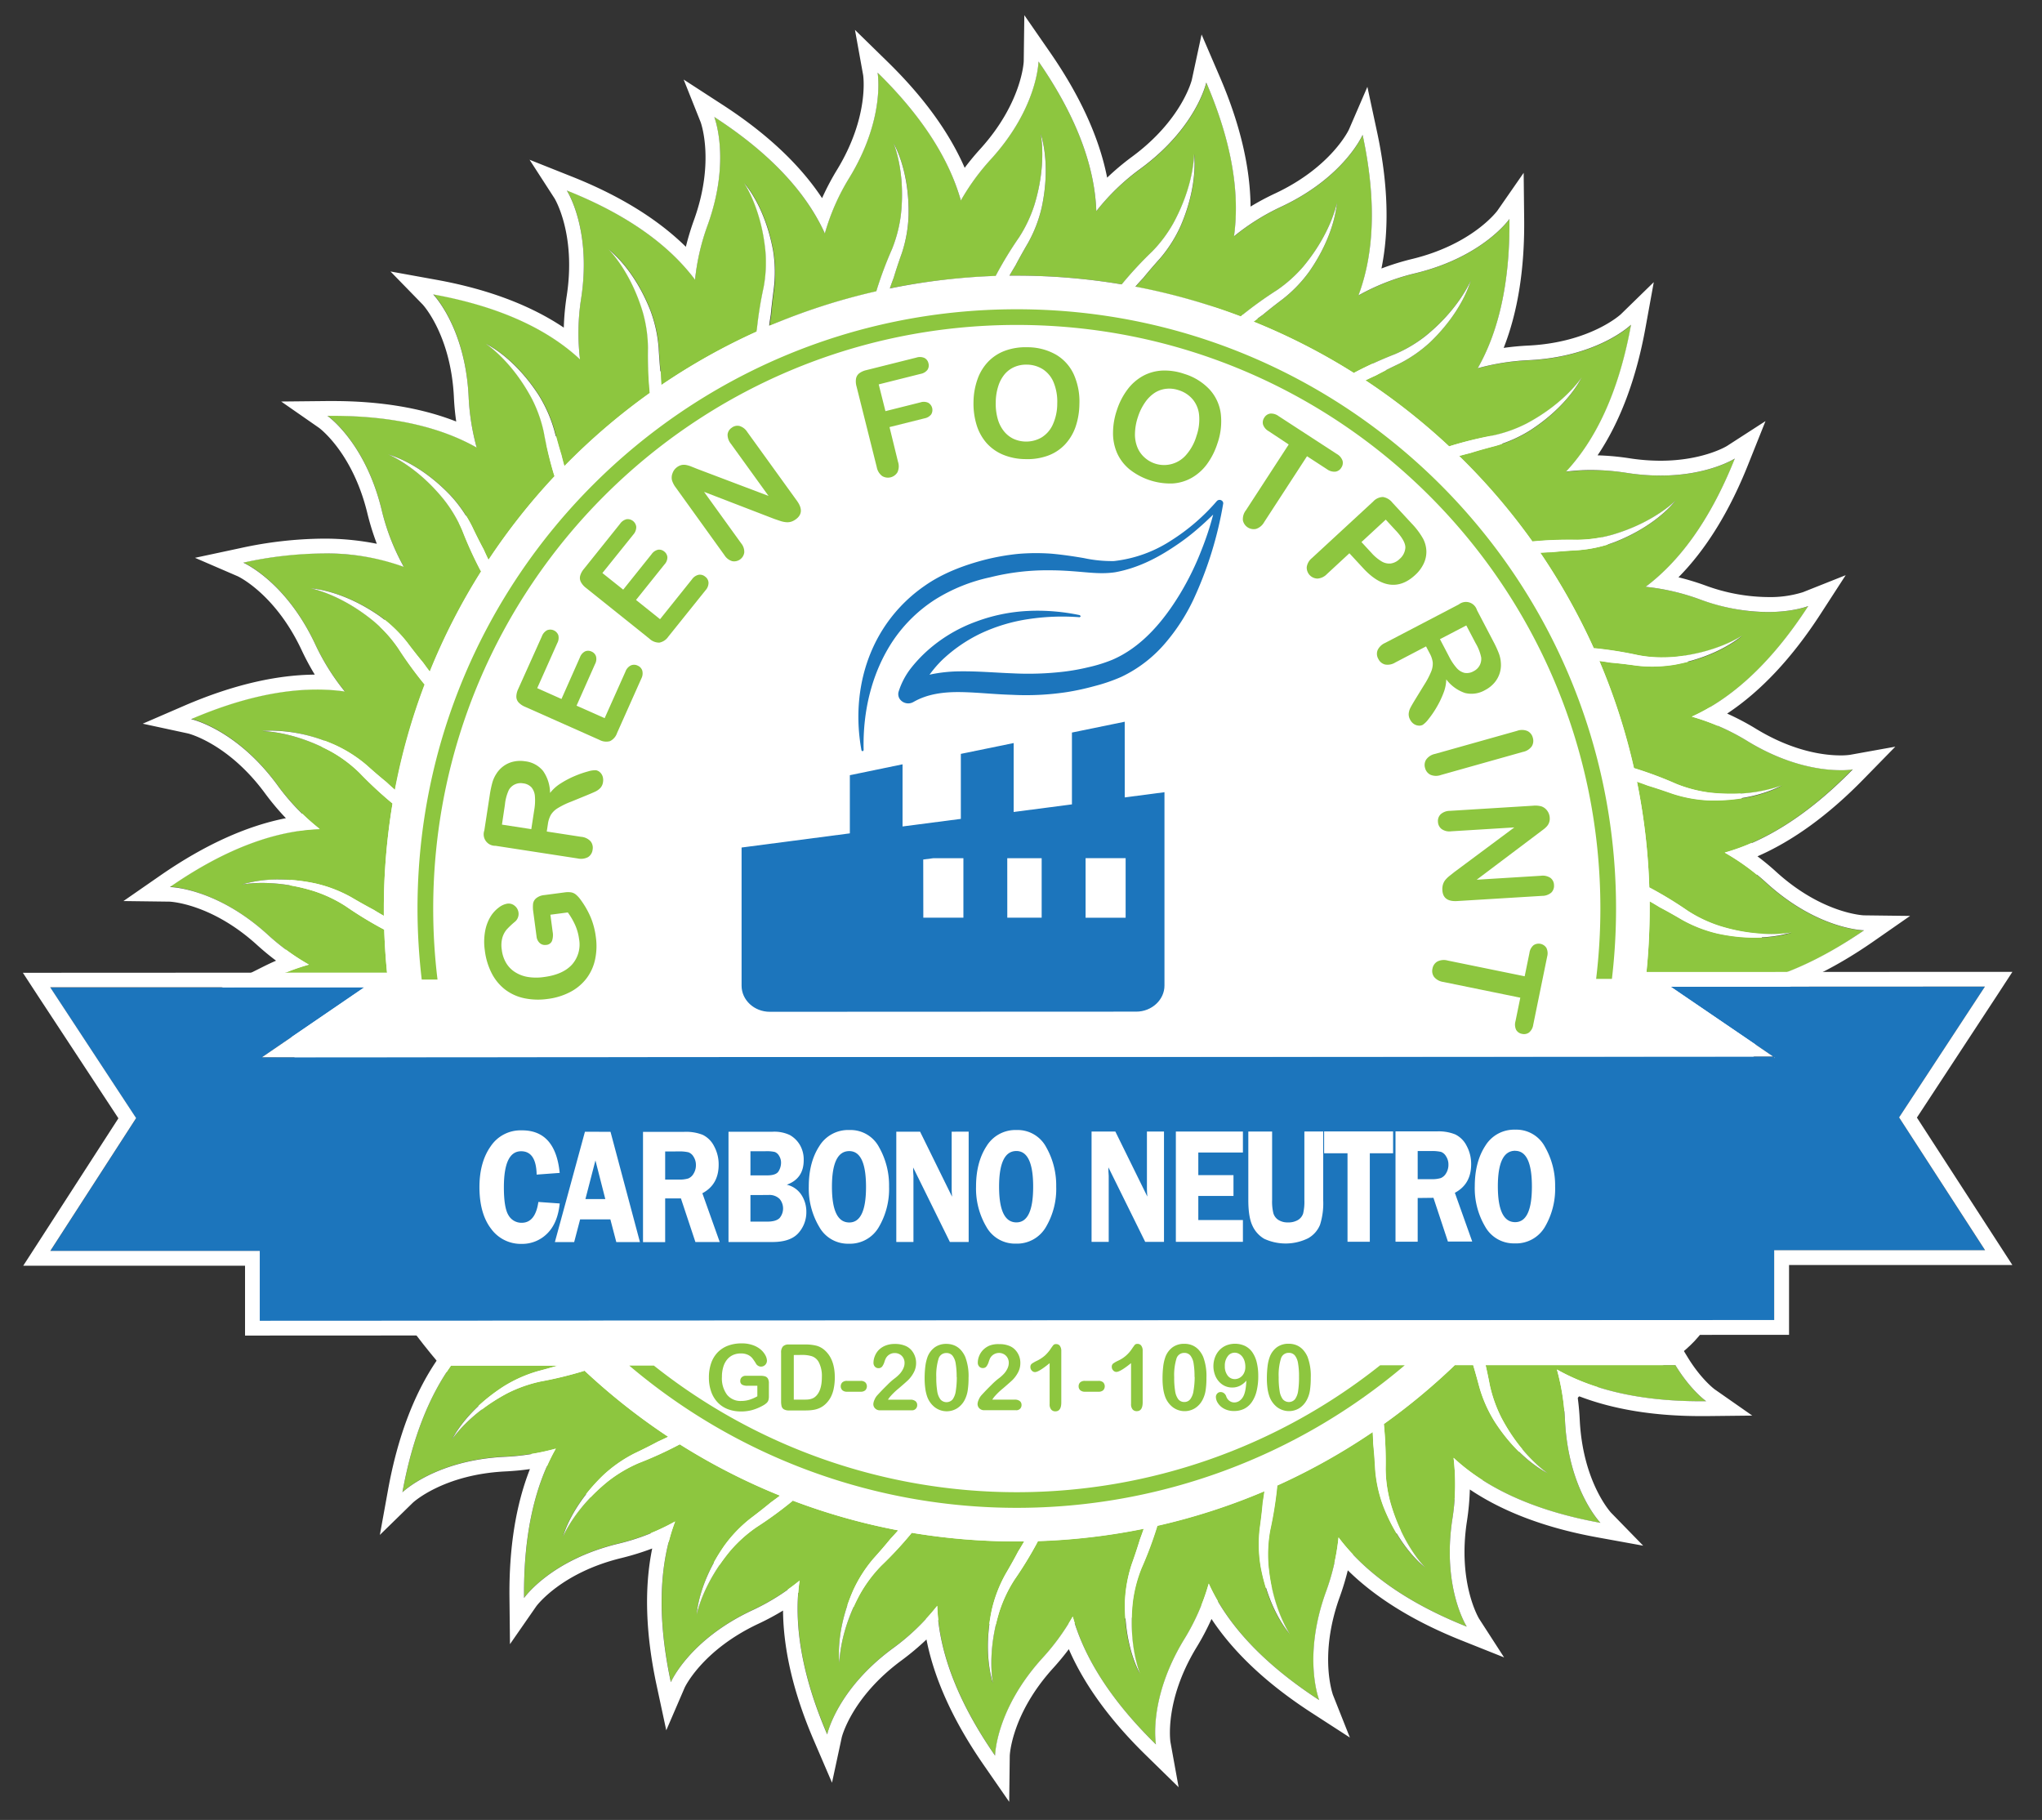 <?xml version="1.0" encoding="UTF-8"?> <svg xmlns="http://www.w3.org/2000/svg" id="Layer_1" data-name="Layer 1" viewBox="0 0 686.74 612"><rect x="0" y="0" width="686.74" height="612" fill="#333333" stroke="none"/><defs><style>.cls-1{fill:#fff;}.cls-2{fill:#8dc63f;}.cls-3{fill:#1c75bc;}</style></defs><ellipse class="cls-1" cx="527.2" cy="430.21" rx="51.52" ry="37.05"></ellipse><ellipse class="cls-1" cx="344.36" cy="321.01" rx="248.26" ry="225.4"></ellipse><path class="cls-2" d="M183,301l6.9-.91a7.31,7.31,0,0,1,2.24,0,3.53,3.53,0,0,1,1.62.8,9.19,9.19,0,0,1,1.52,1.69,29.27,29.27,0,0,1,3.42,6,25.63,25.63,0,0,1,1.68,6.48,21.58,21.58,0,0,1-.28,7.74,16,16,0,0,1-2.94,6.32,16.53,16.53,0,0,1-5.41,4.48,22.23,22.23,0,0,1-7.58,2.32,22.79,22.79,0,0,1-7.86-.24,16.05,16.05,0,0,1-6.41-2.9,16.3,16.3,0,0,1-4.51-5.44,22.82,22.82,0,0,1-2.34-7.74,19.9,19.9,0,0,1,.12-6.58,14.35,14.35,0,0,1,1.85-4.87,11,11,0,0,1,2.77-3,6.32,6.32,0,0,1,2.81-1.27,3.15,3.15,0,0,1,2.49.71,3.47,3.47,0,0,1,1.29,2.32,3.35,3.35,0,0,1-.17,1.56,3.49,3.49,0,0,1-.87,1.35,29.74,29.74,0,0,0-2.9,2.71,7.56,7.56,0,0,0-1.48,2.76,9.67,9.67,0,0,0-.2,4.14,11.16,11.16,0,0,0,1.47,4.41,9.3,9.3,0,0,0,3,3.07,11.48,11.48,0,0,0,4.35,1.63,18,18,0,0,0,5.44,0q6.34-.84,9.37-4.2a10.17,10.17,0,0,0,2.35-8.58,16.93,16.93,0,0,0-1.3-4.67,23.72,23.72,0,0,0-2.48-4.26l-5.86.77.75,5.66a6.19,6.19,0,0,1-.21,3.16,2.22,2.22,0,0,1-2,1.33,2.6,2.6,0,0,1-2.1-.61,3.41,3.41,0,0,1-1.1-2.27l-1.1-8.29a10.75,10.75,0,0,1-.07-2.62,2.92,2.92,0,0,1,1-1.86A5,5,0,0,1,183,301Z"></path><path class="cls-2" d="M184.27,277.07l-.39,2.55,11.54,1.78a4.87,4.87,0,0,1,3.21,1.52,3.45,3.45,0,0,1,.67,2.78,3.38,3.38,0,0,1-1.54,2.53,5.09,5.09,0,0,1-3.46.45l-27.65-4.26a3.86,3.86,0,0,1-3.77-5.14l1.82-11.84a35.41,35.41,0,0,1,.85-4.16,10.74,10.74,0,0,1,1.33-3,9.35,9.35,0,0,1,2.49-2.68,9,9,0,0,1,3.38-1.5,10.41,10.41,0,0,1,3.82-.1,9.09,9.09,0,0,1,6.07,3.25,13.13,13.13,0,0,1,2.35,7.4,13.64,13.64,0,0,1,3.61-3.23,31.25,31.25,0,0,1,4.76-2.49,32.74,32.74,0,0,1,4.43-1.53,8.16,8.16,0,0,1,2.63-.39,2.7,2.7,0,0,1,1.34.67,3.28,3.28,0,0,1,.91,1.41,4,4,0,0,1,.13,1.88,3.63,3.63,0,0,1-.89,2,5.73,5.73,0,0,1-1.68,1.21q-1,.47-2.85,1.23l-5.3,2.17a26.39,26.39,0,0,0-4.5,2.18,6.92,6.92,0,0,0-2.3,2.22A8.66,8.66,0,0,0,184.27,277.07Zm-14.46-6.49-1,6.72,9.87,1.52,1-6.52a18.34,18.34,0,0,0,.22-4.48,5.3,5.3,0,0,0-1.12-3,4.45,4.45,0,0,0-2.86-1.4,4.58,4.58,0,0,0-4.78,2.2A15.19,15.19,0,0,0,169.81,270.58Z"></path><path class="cls-2" d="M187.42,216.26l-6.75,15.15,8.16,3.64,6.21-14a3.62,3.62,0,0,1,1.72-2,2.59,2.59,0,0,1,2.16.05,2.65,2.65,0,0,1,1.51,1.57,3.54,3.54,0,0,1-.31,2.63l-6.22,14,9.45,4.2,7-15.67a3.71,3.71,0,0,1,1.8-2.06,2.74,2.74,0,0,1,2.32.07A2.7,2.7,0,0,1,216,225.5a3.78,3.78,0,0,1-.33,2.72l-8.15,18.28a4.68,4.68,0,0,1-2.38,2.73,4.81,4.81,0,0,1-3.58-.44l-25-11.12a6.17,6.17,0,0,1-2.18-1.49,2.91,2.91,0,0,1-.73-1.94,6.17,6.17,0,0,1,.62-2.53L182.23,214a3.82,3.82,0,0,1,1.78-2.08,2.9,2.9,0,0,1,3.76,1.68A3.74,3.74,0,0,1,187.42,216.26Z"></path><path class="cls-2" d="M213,179.75,202.59,192.7l7,5.58,9.55-11.93a3.66,3.66,0,0,1,2.16-1.49,2.63,2.63,0,0,1,2.08.6,2.68,2.68,0,0,1,1.07,1.91,3.55,3.55,0,0,1-1,2.46l-9.55,11.92,8.08,6.47,10.73-13.4a3.78,3.78,0,0,1,2.26-1.54,2.75,2.75,0,0,1,2.22.66,2.66,2.66,0,0,1,1.09,2,3.74,3.74,0,0,1-1,2.55L224.75,214.1a4.72,4.72,0,0,1-3,2,4.78,4.78,0,0,1-3.35-1.33l-21.34-17.09a6,6,0,0,1-1.72-2,2.89,2.89,0,0,1-.22-2.06,6.13,6.13,0,0,1,1.24-2.29l12.16-15.18a3.76,3.76,0,0,1,2.24-1.56,2.92,2.92,0,0,1,3.22,2.58A3.81,3.81,0,0,1,213,179.75Z"></path><path class="cls-2" d="M234.47,157.68l24,9.09-12.66-17.53a4.82,4.82,0,0,1-1.12-3.1,3.07,3.07,0,0,1,1.37-2.28,3.11,3.11,0,0,1,2.65-.61,4.68,4.68,0,0,1,2.59,2l16.74,23.19q2.79,3.89-.42,6.2a5.38,5.38,0,0,1-1.62.82,4.49,4.49,0,0,1-1.73.13,8.45,8.45,0,0,1-1.9-.42c-.64-.21-1.3-.44-2-.68l-23.59-9.09,12.46,17.28a4.48,4.48,0,0,1,1.06,3.12,3.44,3.44,0,0,1-4.05,2.91,4.66,4.66,0,0,1-2.6-2L227.31,164a7.85,7.85,0,0,1-1.32-2.51,4,4,0,0,1,.2-2.39,4.16,4.16,0,0,1,1.5-2,4,4,0,0,1,1.56-.73,4.1,4.1,0,0,1,1.52,0,9.33,9.33,0,0,1,1.71.51Z"></path><path class="cls-2" d="M309.59,125.73l-14.07,3.53,2.26,9,11.76-2.95a3.63,3.63,0,0,1,2.63.13,2.83,2.83,0,0,1,1,3.91,3.71,3.71,0,0,1-2.25,1.33l-11.77,2.94L302,155.27a4.8,4.8,0,0,1-.17,3.53,3.74,3.74,0,0,1-5.15,1.28,4.83,4.83,0,0,1-1.82-3l-6.8-27.13a6.12,6.12,0,0,1-.17-2.63,2.93,2.93,0,0,1,1.07-1.78,6.35,6.35,0,0,1,2.38-1.07l16.84-4.22a3.79,3.79,0,0,1,2.73.13,2.63,2.63,0,0,1,1.33,1.77,2.66,2.66,0,0,1-.33,2.22A3.75,3.75,0,0,1,309.59,125.73Z"></path><path class="cls-2" d="M345.46,116.77a19.37,19.37,0,0,1,9.66,2.48,14.85,14.85,0,0,1,6,6.65,22.32,22.32,0,0,1,1.89,10,24.58,24.58,0,0,1-1.29,7.64,16.77,16.77,0,0,1-3.54,5.91,15,15,0,0,1-5.68,3.75,20.18,20.18,0,0,1-7.64,1.19,20,20,0,0,1-7.61-1.52,15.28,15.28,0,0,1-5.56-4,16.72,16.72,0,0,1-3.29-6.09,24.52,24.52,0,0,1-1-7.64,23.6,23.6,0,0,1,1.36-7.66,16.35,16.35,0,0,1,3.6-5.88,15.07,15.07,0,0,1,5.63-3.65A20,20,0,0,1,345.46,116.77Zm10.1,18.9a17.11,17.11,0,0,0-1.16-6.94,9.63,9.63,0,0,0-3.59-4.5,10.15,10.15,0,0,0-5.46-1.61,9.91,9.91,0,0,0-4.1.75,8.94,8.94,0,0,0-3.27,2.35,11.52,11.52,0,0,0-2.21,4,18,18,0,0,0-.89,5.52,18.74,18.74,0,0,0,.66,5.62,11.54,11.54,0,0,0,2.13,4.2,9.25,9.25,0,0,0,3.22,2.53,10.35,10.35,0,0,0,9.27-.41,9.78,9.78,0,0,0,3.85-4.29A17,17,0,0,0,355.56,135.67Z"></path><path class="cls-2" d="M398.26,125.72a19.4,19.4,0,0,1,8.5,5.22,14.85,14.85,0,0,1,3.79,8.11,22.35,22.35,0,0,1-1.13,10.09,24.28,24.28,0,0,1-3.49,6.92,16.55,16.55,0,0,1-5.12,4.6,14.82,14.82,0,0,1-6.53,1.92,22.1,22.1,0,0,1-14.48-4.81,15.1,15.1,0,0,1-4.13-5.45,16.73,16.73,0,0,1-1.35-6.79,24,24,0,0,1,1.29-7.59,23.59,23.59,0,0,1,3.55-6.93,16.49,16.49,0,0,1,5.17-4.56,15.05,15.05,0,0,1,6.45-1.83A20.05,20.05,0,0,1,398.26,125.72Zm4.08,21a16.83,16.83,0,0,0,.94-7,9.62,9.62,0,0,0-2.11-5.36,10,10,0,0,0-4.75-3.14,9.68,9.68,0,0,0-4.13-.49,8.93,8.93,0,0,0-3.82,1.28,11.62,11.62,0,0,0-3.29,3.19,18.24,18.24,0,0,0-2.48,5,18.75,18.75,0,0,0-1,5.56,11.62,11.62,0,0,0,.8,4.64,9.27,9.27,0,0,0,2.34,3.37,9.78,9.78,0,0,0,13.92-.63A16.91,16.91,0,0,0,402.34,146.75Z"></path><path class="cls-2" d="M446.29,157.8l-6.73-4.38-14.4,22.14a4.87,4.87,0,0,1-2.7,2.29A3.71,3.71,0,0,1,418,175a4.82,4.82,0,0,1,1-3.39l14.4-22.14L426.67,145a4.06,4.06,0,0,1-1.9-2.23,2.82,2.82,0,0,1,.43-2.34,2.78,2.78,0,0,1,2-1.35,4.17,4.17,0,0,1,2.76.82l19.63,12.77a4.17,4.17,0,0,1,1.92,2.26,2.83,2.83,0,0,1-.43,2.35,2.74,2.74,0,0,1-2,1.33A4.18,4.18,0,0,1,446.29,157.8Z"></path><path class="cls-2" d="M458.39,191l-4.58-4.95-7.56,7a4.83,4.83,0,0,1-3.17,1.51,3.68,3.68,0,0,1-3.61-3.89,4.79,4.79,0,0,1,1.74-3l20.58-19a4.62,4.62,0,0,1,3.31-1.54,5.09,5.09,0,0,1,3.17,1.9l6.42,6.94a25.25,25.25,0,0,1,3.9,5.17,9.66,9.66,0,0,1,1.11,4.23,9.24,9.24,0,0,1-.92,4.2,12.15,12.15,0,0,1-2.86,3.8q-4.08,3.78-8.51,3.21T458.39,191Zm11-12.62-3.36-3.64-8.16,7.54,3.36,3.64a14.75,14.75,0,0,0,3.36,2.83,5,5,0,0,0,3.12.74,5.34,5.34,0,0,0,3-1.53,5.5,5.5,0,0,0,1.92-3.69Q472.77,182,469.41,178.39Z"></path><path class="cls-2" d="M480.79,219.66l-1.2-2.29-10.35,5.41a4.83,4.83,0,0,1-3.48.67,3.47,3.47,0,0,1-2.2-1.84,3.39,3.39,0,0,1-.25-3,5,5,0,0,1,2.52-2.41l24.79-12.95a3.86,3.86,0,0,1,6.09,1.91l5.55,10.61a35.83,35.83,0,0,1,1.78,3.86,10.7,10.7,0,0,1,.71,3.21,9.34,9.34,0,0,1-.42,3.63,9.18,9.18,0,0,1-1.84,3.22,10.38,10.38,0,0,1-3,2.34,9.09,9.09,0,0,1-6.82,1,13.2,13.2,0,0,1-6.28-4.57,13.42,13.42,0,0,1-1,4.74,31.74,31.74,0,0,1-2.36,4.83,31.29,31.29,0,0,1-2.66,3.85,8.13,8.13,0,0,1-1.89,1.87A2.57,2.57,0,0,1,477,244a3.22,3.22,0,0,1-1.57-.59,3.85,3.85,0,0,1-1.21-1.44,3.6,3.6,0,0,1-.45-2.11,5.49,5.49,0,0,1,.64-2c.34-.64.86-1.53,1.56-2.68l3-4.89a27.81,27.81,0,0,0,2.33-4.42,7,7,0,0,0,.54-3.15A8.72,8.72,0,0,0,480.79,219.66Zm15.49-3.34-3.15-6-8.86,4.62,3.06,5.85a18.19,18.19,0,0,0,2.47,3.74,5.21,5.21,0,0,0,2.67,1.73,4.48,4.48,0,0,0,3.13-.56,4.6,4.6,0,0,0,2-1.91,4.72,4.72,0,0,0,.54-2.69A15.48,15.48,0,0,0,496.28,216.32Z"></path><path class="cls-2" d="M482.63,253.52l27.58-7.76a4.78,4.78,0,0,1,3.49.07,3.38,3.38,0,0,1,1.79,2.23,3.52,3.52,0,0,1-.33,2.89,4.79,4.79,0,0,1-3,1.9l-27.57,7.76a4.82,4.82,0,0,1-3.53-.08,3.47,3.47,0,0,1-1.8-2.28,3.38,3.38,0,0,1,.38-2.83A4.81,4.81,0,0,1,482.63,253.52Z"></path><path class="cls-2" d="M517.13,280.38l-20.51,15.45,21.59-1.33a4.72,4.72,0,0,1,3.21.71,3.07,3.07,0,0,1,1.2,2.37,3.19,3.19,0,0,1-.9,2.57,4.74,4.74,0,0,1-3.1,1.11L490.08,303c-3.18.2-4.86-1-5-3.67a5.38,5.38,0,0,1,.17-1.79A4.62,4.62,0,0,1,486,296a9.33,9.33,0,0,1,1.37-1.37l1.63-1.3,20.28-15.09-21.26,1.31a4.51,4.51,0,0,1-3.2-.77,3.19,3.19,0,0,1-1.22-2.41,3.12,3.12,0,0,1,.92-2.56,4.61,4.61,0,0,1,3.07-1.14l28-1.73a7.8,7.8,0,0,1,2.82.23,4,4,0,0,1,1.92,1.44,4.3,4.3,0,0,1,.85,2.31,3.87,3.87,0,0,1-1,3,9.1,9.1,0,0,1-1.34,1.17Z"></path><path class="cls-2" d="M509.68,343.37l1.61-7.87-25.88-5.29a4.9,4.9,0,0,1-3.11-1.68,3.4,3.4,0,0,1-.55-2.79,3.44,3.44,0,0,1,1.62-2.39,4.8,4.8,0,0,1,3.51-.34l25.88,5.29,1.61-7.87a4.05,4.05,0,0,1,1.38-2.58,3.08,3.08,0,0,1,4.33.93,4.18,4.18,0,0,1,.25,2.87l-4.69,22.94a4.12,4.12,0,0,1-1.4,2.61,2.86,2.86,0,0,1-2.35.47,2.8,2.8,0,0,1-2-1.36A4.17,4.17,0,0,1,509.68,343.37Z"></path><path class="cls-2" d="M258.58,465.26v4.24a4.55,4.55,0,0,1-.16,1.36,2.14,2.14,0,0,1-.58.91,5.91,5.91,0,0,1-1.09.79,16.85,16.85,0,0,1-3.69,1.58,13.92,13.92,0,0,1-3.86.5,12.1,12.1,0,0,1-4.44-.78,9.18,9.18,0,0,1-3.42-2.28,10.11,10.11,0,0,1-2.17-3.62,14,14,0,0,1-.76-4.76,14.53,14.53,0,0,1,.73-4.73,9.82,9.82,0,0,1,2.16-3.64,9.39,9.39,0,0,1,3.48-2.29,12.72,12.72,0,0,1,4.64-.79,10.7,10.7,0,0,1,3.77.59,8.26,8.26,0,0,1,2.67,1.5,6.93,6.93,0,0,1,1.55,1.92,4.09,4.09,0,0,1,.52,1.8,2,2,0,0,1-2,2,1.86,1.86,0,0,1-.88-.23,2.07,2.07,0,0,1-.72-.63,17.88,17.88,0,0,0-1.34-2,4.3,4.3,0,0,0-1.48-1.11,5.44,5.44,0,0,0-2.37-.46,6.4,6.4,0,0,0-2.65.54,5.6,5.6,0,0,0-2,1.56,7.09,7.09,0,0,0-1.26,2.5,11.27,11.27,0,0,0-.44,3.28,9.25,9.25,0,0,0,1.71,6,5.8,5.8,0,0,0,4.76,2.1,9.36,9.36,0,0,0,2.79-.41,13.79,13.79,0,0,0,2.65-1.16V466h-3.32a3.52,3.52,0,0,1-1.81-.37,1.4,1.4,0,0,1-.61-1.29,1.61,1.61,0,0,1,.51-1.22,1.94,1.94,0,0,1,1.39-.48h4.86a5.93,5.93,0,0,1,1.51.17,1.73,1.73,0,0,1,1,.74A3.15,3.15,0,0,1,258.58,465.26Z"></path><path class="cls-2" d="M265.3,452.12h5.58a14.55,14.55,0,0,1,3.74.42,6.81,6.81,0,0,1,2.82,1.59q3.3,3,3.31,9a18.57,18.57,0,0,1-.33,3.64,11.06,11.06,0,0,1-1,3,8.89,8.89,0,0,1-1.78,2.36,7.25,7.25,0,0,1-1.85,1.29,8.32,8.32,0,0,1-2.17.68,16,16,0,0,1-2.62.2H265.4a3.34,3.34,0,0,1-1.76-.37,1.72,1.72,0,0,1-.77-1,7,7,0,0,1-.18-1.75V454.87a3,3,0,0,1,.62-2.1A2.63,2.63,0,0,1,265.3,452.12Zm1.66,3.54v15h3.24c.72,0,1.27,0,1.68-.06a5,5,0,0,0,1.25-.3,3.33,3.33,0,0,0,1.12-.68c1.44-1.27,2.15-3.46,2.15-6.56a10.05,10.05,0,0,0-1-4.91,4.19,4.19,0,0,0-2.33-2.07,10.84,10.84,0,0,0-3.34-.45Z"></path><path class="cls-2" d="M289.42,468h-4.56a2.22,2.22,0,0,1-1.58-.51,1.88,1.88,0,0,1,0-2.63,2.2,2.2,0,0,1,1.59-.5h4.55a2.23,2.23,0,0,1,1.6.51,1.92,1.92,0,0,1,0,2.63A2.21,2.21,0,0,1,289.42,468Z"></path><path class="cls-2" d="M298.63,470.68h7.52a2.63,2.63,0,0,1,1.72.49,1.61,1.61,0,0,1,.59,1.31,1.71,1.71,0,0,1-1.89,1.77H296a2.2,2.2,0,0,1-1.68-.62,2,2,0,0,1-.61-1.48,3.89,3.89,0,0,1,.39-1.44,5.1,5.1,0,0,1,.85-1.41q1.92-2.09,3.46-3.57a21.24,21.24,0,0,1,2.2-2,13.42,13.42,0,0,0,2-1.76,7,7,0,0,0,1.19-1.82,4.32,4.32,0,0,0,.41-1.81,3.36,3.36,0,0,0-.44-1.74,3.14,3.14,0,0,0-1.19-1.18,3.37,3.37,0,0,0-1.65-.42,3.34,3.34,0,0,0-3,1.74,7.3,7.3,0,0,0-.49,1.24,5.19,5.19,0,0,1-.76,1.55,1.5,1.5,0,0,1-1.25.55,1.57,1.57,0,0,1-1.19-.5,1.88,1.88,0,0,1-.48-1.36,5.91,5.91,0,0,1,.45-2.18A6.13,6.13,0,0,1,295.5,454a6.5,6.5,0,0,1,2.25-1.49,8.22,8.22,0,0,1,3.19-.57,8.73,8.73,0,0,1,3.76.73,5.62,5.62,0,0,1,1.78,1.32,6.39,6.39,0,0,1,1.19,2,6.46,6.46,0,0,1,.42,2.3,6.69,6.69,0,0,1-.88,3.41,10.41,10.41,0,0,1-1.81,2.4q-.91.87-3.09,2.73a23.27,23.27,0,0,0-3,2.89A7.83,7.83,0,0,0,298.63,470.68Z"></path><path class="cls-2" d="M325.73,463.37a27.4,27.4,0,0,1-.29,4.26,10.4,10.4,0,0,1-1.06,3.23,7.28,7.28,0,0,1-2.54,2.75,6.62,6.62,0,0,1-7.39-.33,7.85,7.85,0,0,1-2.62-3.59,13.89,13.89,0,0,1-.65-2.77,25.69,25.69,0,0,1-.22-3.29,33.85,33.85,0,0,1,.23-4.11,15,15,0,0,1,.72-3.14,7.06,7.06,0,0,1,2.47-3.31,6.49,6.49,0,0,1,3.87-1.15,6.91,6.91,0,0,1,2.7.51,6.15,6.15,0,0,1,2.13,1.48,8.62,8.62,0,0,1,1.55,2.41A18,18,0,0,1,325.73,463.37Zm-4-.3a26.39,26.39,0,0,0-.32-4.52,5.67,5.67,0,0,0-1.07-2.66,2.56,2.56,0,0,0-2.08-.9,2.67,2.67,0,0,0-2.64,2,19,19,0,0,0-.74,6.19,28,28,0,0,0,.32,4.66,6,6,0,0,0,1.07,2.74,2.72,2.72,0,0,0,4.11,0,6.3,6.3,0,0,0,1.05-2.77A29.75,29.75,0,0,0,321.78,463.07Z"></path><path class="cls-2" d="M333.72,470.66h7.52a2.69,2.69,0,0,1,1.72.48,1.61,1.61,0,0,1,.59,1.31,1.7,1.7,0,0,1-1.89,1.77H331.05a2.25,2.25,0,0,1-1.69-.63,2.06,2.06,0,0,1-.6-1.47,3.84,3.84,0,0,1,.39-1.44,5.17,5.17,0,0,1,.85-1.42c1.27-1.39,2.43-2.58,3.45-3.57a23.55,23.55,0,0,1,2.21-2,12.87,12.87,0,0,0,2-1.76,7,7,0,0,0,1.19-1.81,4.4,4.4,0,0,0,.41-1.82,3.42,3.42,0,0,0-.44-1.73,3.12,3.12,0,0,0-1.2-1.19,3.42,3.42,0,0,0-4.62,1.32,8.8,8.8,0,0,0-.48,1.24,5.19,5.19,0,0,1-.76,1.55,1.47,1.47,0,0,1-1.25.55,1.57,1.57,0,0,1-1.19-.5,1.87,1.87,0,0,1-.48-1.36,5.86,5.86,0,0,1,.45-2.17,6.17,6.17,0,0,1,1.33-2.06,6.65,6.65,0,0,1,2.25-1.49A8.19,8.19,0,0,1,336,452a8.61,8.61,0,0,1,3.76.72,5.61,5.61,0,0,1,1.78,1.33,6.33,6.33,0,0,1,1.61,4.25,6.69,6.69,0,0,1-.88,3.41,10.7,10.7,0,0,1-1.81,2.4q-.93.87-3.09,2.73a23.27,23.27,0,0,0-3,2.89A8.64,8.64,0,0,0,333.72,470.66Z"></path><path class="cls-2" d="M353,472.15V458.4q-3.66,3-4.93,3a1.42,1.42,0,0,1-1.07-.51,1.62,1.62,0,0,1-.47-1.17,1.34,1.34,0,0,1,.46-1.13,10.86,10.86,0,0,1,1.63-.94,12.24,12.24,0,0,0,2.79-1.81,13,13,0,0,0,1.85-2.13,14.75,14.75,0,0,1,1.05-1.45,1.22,1.22,0,0,1,.92-.27,1.46,1.46,0,0,1,1.23.61,2.89,2.89,0,0,1,.46,1.71v17.29c0,2-.66,3-2,3a1.76,1.76,0,0,1-1.41-.62A2.69,2.69,0,0,1,353,472.15Z"></path><path class="cls-2" d="M369.42,468h-4.55a2.22,2.22,0,0,1-1.58-.51,1.71,1.71,0,0,1-.54-1.31,1.76,1.76,0,0,1,.52-1.32,2.27,2.27,0,0,1,1.6-.5h4.55a2.24,2.24,0,0,1,1.6.51,1.92,1.92,0,0,1,0,2.63A2.19,2.19,0,0,1,369.42,468Z"></path><path class="cls-2" d="M380.38,472.13V458.39c-2.45,2-4.09,2.95-4.93,2.95a1.42,1.42,0,0,1-1.08-.51,1.69,1.69,0,0,1-.47-1.17,1.37,1.37,0,0,1,.46-1.13,10,10,0,0,1,1.63-.94,10.93,10.93,0,0,0,4.64-3.95c.54-.78.89-1.26,1.05-1.45a1.24,1.24,0,0,1,.93-.27,1.45,1.45,0,0,1,1.22.62,2.78,2.78,0,0,1,.46,1.71v17.29c0,2-.65,3-2,3a1.76,1.76,0,0,1-1.41-.62A2.7,2.7,0,0,1,380.38,472.13Z"></path><path class="cls-2" d="M405.73,463.33a26.33,26.33,0,0,1-.28,4.26,10.07,10.07,0,0,1-1.07,3.23,7.18,7.18,0,0,1-2.53,2.75,6.62,6.62,0,0,1-7.39-.33,7.85,7.85,0,0,1-2.62-3.59,13.88,13.88,0,0,1-.66-2.77,24.06,24.06,0,0,1-.21-3.29,33.56,33.56,0,0,1,.23-4.1,14.39,14.39,0,0,1,.72-3.15,7.06,7.06,0,0,1,2.47-3.31,6.55,6.55,0,0,1,3.87-1.14,6.73,6.73,0,0,1,2.7.5,6.11,6.11,0,0,1,2.12,1.48,8.42,8.42,0,0,1,1.56,2.41A18.06,18.06,0,0,1,405.73,463.33Zm-4-.3a26.53,26.53,0,0,0-.31-4.52,5.77,5.77,0,0,0-1.07-2.66,2.56,2.56,0,0,0-2.08-.9,2.67,2.67,0,0,0-2.64,2,19,19,0,0,0-.74,6.19,27,27,0,0,0,.32,4.66,6,6,0,0,0,1.06,2.74,2.52,2.52,0,0,0,2,.92,2.48,2.48,0,0,0,2.07-1,6.18,6.18,0,0,0,1.05-2.77A27.53,27.53,0,0,0,401.78,463Z"></path><path class="cls-2" d="M419.16,464.26A6.67,6.67,0,0,1,417,466a5.74,5.74,0,0,1-2.6.59,5.84,5.84,0,0,1-2.53-.55,6,6,0,0,1-2-1.54,6.76,6.76,0,0,1-1.32-2.31,8.51,8.51,0,0,1,.05-5.72,7.31,7.31,0,0,1,1.48-2.43,6.9,6.9,0,0,1,2.3-1.6,8,8,0,0,1,6.27.14,6.61,6.61,0,0,1,2.45,2.05,10.13,10.13,0,0,1,1.53,3.41,18.82,18.82,0,0,1,.53,4.65,20.68,20.68,0,0,1-.56,5.12,11,11,0,0,1-1.63,3.71,6.92,6.92,0,0,1-2.57,2.24,7.65,7.65,0,0,1-3.4.73,6.85,6.85,0,0,1-3.26-.74,5.6,5.6,0,0,1-2.11-1.86,3.94,3.94,0,0,1-.72-2.14,1.64,1.64,0,0,1,.45-1.13,1.44,1.44,0,0,1,1.13-.5,1.83,1.83,0,0,1,1.14.37,2.25,2.25,0,0,1,.77,1.11,3,3,0,0,0,1.05,1.46,2.74,2.74,0,0,0,1.66.55,3,3,0,0,0,1.56-.44,3.89,3.89,0,0,0,1.25-1.24Q419,468.35,419.16,464.26Zm-.34-4.62a6.71,6.71,0,0,0-.26-1.9,4.8,4.8,0,0,0-.75-1.5,3.68,3.68,0,0,0-1.16-1,3,3,0,0,0-1.46-.36,2.84,2.84,0,0,0-2.32,1.23,5.16,5.16,0,0,0-.95,3.26,5,5,0,0,0,.95,3.2,2.94,2.94,0,0,0,2.41,1.19,3.27,3.27,0,0,0,1.71-.49,3.66,3.66,0,0,0,1.32-1.43A4.53,4.53,0,0,0,418.82,459.64Z"></path><path class="cls-2" d="M440.82,463.31a27.52,27.52,0,0,1-.28,4.26,10.07,10.07,0,0,1-1.07,3.23,7.36,7.36,0,0,1-2.53,2.76,6.67,6.67,0,0,1-7.39-.33,7.93,7.93,0,0,1-2.62-3.6,13.71,13.71,0,0,1-.66-2.77,24,24,0,0,1-.21-3.28,33.85,33.85,0,0,1,.23-4.11,13.62,13.62,0,0,1,.72-3.14,7.09,7.09,0,0,1,2.47-3.32,6.55,6.55,0,0,1,3.87-1.14,6.91,6.91,0,0,1,2.7.5,6.21,6.21,0,0,1,2.12,1.48,8.64,8.64,0,0,1,1.56,2.41A18.06,18.06,0,0,1,440.82,463.31Zm-3.95-.3a25.41,25.41,0,0,0-.32-4.52,5.71,5.71,0,0,0-1.06-2.66,2.57,2.57,0,0,0-2.08-.9,2.67,2.67,0,0,0-2.64,2,18.77,18.77,0,0,0-.74,6.2,27,27,0,0,0,.32,4.65,6,6,0,0,0,1.06,2.74,2.7,2.7,0,0,0,4.11,0,6.18,6.18,0,0,0,1.05-2.76A29.8,29.8,0,0,0,436.87,463Z"></path><path class="cls-2" d="M341.86,104c-111.31,0-201.5,90.34-201.45,201.64a204.53,204.53,0,0,0,1.42,23.75h5.31a196.05,196.05,0,0,1-1.45-23.75c0-108.39,87.77-196.31,196.17-196.37S538.16,197,538.22,305.43a198.11,198.11,0,0,1-1.43,23.75h5.31a202.2,202.2,0,0,0,1.39-23.74C543.43,194.12,453.16,103.93,341.86,104Z"></path><path class="cls-2" d="M472.44,459.11h-8.28a196.26,196.26,0,0,1-244.25.11h-8.28a201.49,201.49,0,0,0,260.81-.12Z"></path><path class="cls-2" d="M89.84,314.14a76.73,76.73,0,0,0,14,10.22,71.45,71.45,0,0,0-12.91,5l39.48,0q-.92-8.28-1.19-16.76l-.59-.3a131.33,131.33,0,0,1-12.37-7.57,45.52,45.52,0,0,0-10.82-5.12c-14.37-4.42-24.23-2-24.09-2.2-.11.2,9.31-3.6,24.78-.31a45.57,45.57,0,0,1,12,4.62c2.41,1.43,5,2.86,7.59,4.26,1.09.67,2.23,1.34,3.37,2,0-.78,0-1.57,0-2.37a216.59,216.59,0,0,1,2.93-35.42l-.48-.39A132.56,132.56,0,0,1,121,259.93a45.14,45.14,0,0,0-9.58-7.18C98.16,245.58,88,246,88.21,245.82c-.16.18,9.83-1.68,24.34,4.63a45.31,45.31,0,0,1,10.87,6.92c2.07,1.86,4.27,3.77,6.6,5.66.92.87,1.88,1.74,2.86,2.6a211.63,211.63,0,0,1,10-35.43c-.11-.15-.25-.31-.37-.45A132.38,132.38,0,0,1,134,218a45.59,45.59,0,0,0-8-8.9c-11.58-9.6-21.57-11.19-21.38-11.28-.19.14,10,.25,23,9.25a45.61,45.61,0,0,1,9.31,8.89c1.68,2.23,3.46,4.53,5.39,6.84.73,1,1.49,2.06,2.28,3.08a211.61,211.61,0,0,1,17.27-33.71,5.79,5.79,0,0,0-.31-.54,129.32,129.32,0,0,1-6-13.22,45.27,45.27,0,0,0-6.1-10.3C140,156.4,130.49,152.85,130.7,152.8c-.21.1,9.73,2.23,20.69,13.63A45.45,45.45,0,0,1,158.77,177c1.19,2.52,2.49,5.13,3.91,7.76.52,1.17,1.06,2.35,1.64,3.52a212.68,212.68,0,0,1,22.22-28.13c-.07-.21-.13-.42-.21-.63A127.14,127.14,0,0,1,183,145.41a45.6,45.6,0,0,0-4-11.27c-7-13.28-15.7-18.57-15.49-18.57-.22.05,9.14,4,17.75,17.29a46.38,46.38,0,0,1,5.23,11.78c.71,2.7,1.47,5.5,2.36,8.37.29,1.24.63,2.51,1,3.78a213.6,213.6,0,0,1,28.78-24.65c0-.22-.05-.43-.07-.63a130.48,130.48,0,0,1-.53-14.5,45.74,45.74,0,0,0-1.69-11.85c-4.28-14.42-11.7-21.31-11.49-21.27-.23,0,8.15,5.75,13.95,20.47a45.58,45.58,0,0,1,2.78,12.58c.16,2.79.36,5.69.66,8.68.05,1.27.11,2.56.19,3.87a212.81,212.81,0,0,1,32.11-18c0-.19,0-.39.06-.58a128.78,128.78,0,0,1,2.29-14.33,45.34,45.34,0,0,0,.62-12c-1.41-15-7.34-23.17-7.15-23.1-.22,0,6.88,7.22,9.72,22.79a45.12,45.12,0,0,1,.3,12.88c-.39,2.77-.75,5.65-1,8.64-.2,1.23-.39,2.5-.56,3.79A211.35,211.35,0,0,1,294.73,98c0-.19.11-.38.17-.57A128.5,128.5,0,0,1,300,83.81a46.46,46.46,0,0,0,3-11.6c1.6-14.95-2.59-24.17-2.41-24.06-.22-.08,5.3,8.46,5,24.27A45.37,45.37,0,0,1,303.3,85.1c-.94,2.63-1.87,5.39-2.74,8.26-.44,1.18-.89,2.39-1.3,3.62a213.66,213.66,0,0,1,35.6-4.15,6.54,6.54,0,0,1,.3-.59,128,128,0,0,1,7.57-12.37,45.78,45.78,0,0,0,5.13-10.82c4.4-14.38,2-24.22,2.19-24.08-.21-.12,3.6,9.31.3,24.77a45.11,45.11,0,0,1-4.63,12c-1.41,2.41-2.84,4.94-4.23,7.59-.68,1.09-1.34,2.21-2,3.36.8,0,1.59,0,2.37,0a214.43,214.43,0,0,1,35.43,2.94c.13-.16.25-.33.39-.48a125.81,125.81,0,0,1,9.89-10.62,45.4,45.4,0,0,0,7.15-9.6c7.19-13.21,6.82-23.33,6.94-23.16-.17-.15,1.69,9.84-4.61,24.34A45.8,45.8,0,0,1,390.11,87c-1.86,2.07-3.77,4.27-5.67,6.6-.87.92-1.73,1.88-2.59,2.86a212.5,212.5,0,0,1,35.42,10c.16-.12.3-.25.45-.38a132.27,132.27,0,0,1,11.76-8.51,45.93,45.93,0,0,0,8.9-8c9.59-11.57,11.19-21.57,11.28-21.38-.14-.18-.25,10-9.24,23a45.77,45.77,0,0,1-8.91,9.32c-2.23,1.68-4.53,3.47-6.83,5.38-1,.73-2.05,1.5-3.09,2.29a212.49,212.49,0,0,1,33.72,17.26l.54-.3a132.6,132.6,0,0,1,13.21-6A45.46,45.46,0,0,0,479.37,113c11.7-9.43,15.25-18.92,15.3-18.72-.1-.21-2.23,9.74-13.62,20.69a45.66,45.66,0,0,1-10.57,7.38c-2.52,1.2-5.13,2.48-7.77,3.9-1.17.52-2.34,1.08-3.52,1.66a214.19,214.19,0,0,1,28.14,22.21l.63-.2a124.93,124.93,0,0,1,14.1-3.39,45.3,45.3,0,0,0,11.27-4c13.28-7,18.57-15.69,18.58-15.48-.06-.22-4,9.13-17.3,17.74A45.43,45.43,0,0,1,502.84,150c-2.71.71-5.52,1.47-8.38,2.37-1.24.3-2.5.62-3.78,1a213,213,0,0,1,24.66,28.77c.21,0,.42-.05.63-.06a125.64,125.64,0,0,1,14.49-.53,44.76,44.76,0,0,0,11.85-1.71c14.42-4.26,21.32-11.68,21.29-11.48,0-.23-5.78,8.15-20.49,13.95A45.26,45.26,0,0,1,530.54,185c-2.79.16-5.69.35-8.68.66-1.26,0-2.55.1-3.86.18A214.5,214.5,0,0,1,536,218l.58.06a131,131,0,0,1,14.32,2.29,45.38,45.38,0,0,0,12,.62c15-1.39,23.17-7.34,23.11-7.14,0-.24-7.24,6.87-22.8,9.72a45.83,45.83,0,0,1-12.88.3c-2.77-.4-5.66-.76-8.64-1-1.24-.2-2.51-.39-3.79-.56a211.61,211.61,0,0,1,11.64,36.05l.57.17a128.7,128.7,0,0,1,13.59,5.1,45.2,45.2,0,0,0,11.6,3c15,1.61,24.17-2.59,24.06-2.41.08-.22-8.46,5.3-24.28,5a45.84,45.84,0,0,1-12.67-2.27c-2.64-.92-5.39-1.86-8.26-2.73-1.19-.45-2.4-.88-3.63-1.31a211.82,211.82,0,0,1,4.15,35.6l.6.31a130.31,130.31,0,0,1,12.36,7.56,45.2,45.2,0,0,0,10.83,5.12c14.37,4.42,24.22,2,24.08,2.19.11-.19-9.31,3.62-24.77.32a45.62,45.62,0,0,1-12-4.62c-2.42-1.42-4.94-2.86-7.59-4.25-1.1-.68-2.22-1.35-3.38-2,0,.79,0,1.58,0,2.38a214.13,214.13,0,0,1-1.32,23.75l40.95,0c9.77-2.95,20.57-8.14,32.42-16.36,0,0-15.45-.18-32.76-15.89A77,77,0,0,0,580,286.69c13-3.61,27.44-12,43-28,0,0-15.21,2.73-35.16-9.4A75,75,0,0,0,569,241c12.78-5.78,26.2-17.12,39.17-37.17,0,0-14.34,5.7-36.33-2.22a75.22,75.22,0,0,0-18.36-4.27c11-8.26,21.44-21.77,30-43.13,0,0-13,8.37-36.08,4.86a74,74,0,0,0-20.67-.43c9.57-10.26,17.59-25.89,21.86-49.39,0,0-11.06,10.78-34.39,11.92A77.77,77.77,0,0,0,497,123.86c6.63-11.72,10.9-27.9,10.66-50.19,0,0-8.81,12.69-31.52,18.22a74.4,74.4,0,0,0-19.26,7.48c4.94-13.13,6.41-30.64,1.41-54,0,0-6.13,14.19-27.26,24.12a75.7,75.7,0,0,0-16,10c1.91-13.59-.22-30.56-9.31-51.68,0,0-3.25,15.1-22.08,28.94A74.69,74.69,0,0,0,368.7,71c-.49-14-5.86-30.74-19.46-50.38,0,0-.2,15.45-15.9,32.76a76.26,76.26,0,0,0-10.22,14c-3.6-13-12-27.44-28-43,0,0,2.75,15.2-9.39,35.17a74.05,74.05,0,0,0-8.35,18.91c-5.78-12.78-17.13-26.2-37.19-39.18,0,0,5.72,14.35-2.21,36.34A75.58,75.58,0,0,0,233.75,94c-8.25-11-21.76-21.45-43.12-30,0,0,8.37,13,4.84,36.08a74.57,74.57,0,0,0-.4,20.66c-10.27-9.58-25.9-17.6-49.39-21.86,0,0,10.78,11,11.91,34.39a77.68,77.68,0,0,0,2.71,17.16c-11.72-6.62-27.9-10.9-50.19-10.66,0,0,12.68,8.82,18.21,31.52a75,75,0,0,0,7.48,19.27c-13.13-4.95-30.63-6.42-54-1.42,0,0,14.19,6.12,24.12,27.28a76.52,76.52,0,0,0,10,16c-13.58-1.91-30.55.23-51.68,9.3,0,0,15.11,3.26,28.94,22.08a74.32,74.32,0,0,0,14.32,14.92c-14,.48-30.74,5.85-50.39,19.46C57.08,298.25,72.54,298.44,89.84,314.14Z"></path><path class="cls-1" d="M349.24,20.65C362.84,40.29,368.21,57,368.7,71a74.69,74.69,0,0,1,14.9-14.31c18.83-13.84,22.08-28.94,22.08-28.94C414.77,48.9,416.9,65.87,415,79.46a75.7,75.7,0,0,1,16-10c21.13-9.93,27.26-24.12,27.26-24.12,5,23.36,3.53,40.87-1.41,54a74.4,74.4,0,0,1,19.26-7.48c22.71-5.53,31.52-18.22,31.52-18.22.24,22.29-4,38.47-10.66,50.19a77.77,77.77,0,0,1,17.17-2.71c23.33-1.14,34.39-11.92,34.39-11.92-4.27,23.5-12.29,39.13-21.86,49.39a66.86,66.86,0,0,1,8.55-.53,79.3,79.3,0,0,1,12.12,1,73.57,73.57,0,0,0,11.09.86c16.12,0,25-5.72,25-5.72-8.53,21.36-19,34.87-30,43.13a75.22,75.22,0,0,1,18.36,4.27,67,67,0,0,0,22.74,4.21c8.6,0,13.59-2,13.59-2-13,20.05-26.39,31.39-39.17,37.17a75,75,0,0,1,18.92,8.35C601.65,257.69,613.14,259,619,259a26,26,0,0,0,4.09-.26c-15.59,15.93-30,24.35-43,28a77,77,0,0,1,14.05,10.21c17.31,15.71,32.76,15.89,32.76,15.89C615,321,604.18,326.2,594.41,329.15l-40.95,0a214.13,214.13,0,0,0,1.32-23.75c0-.8,0-1.59,0-2.38,1.16.66,2.28,1.33,3.38,2,2.65,1.39,5.17,2.83,7.59,4.25a45.62,45.62,0,0,0,12,4.62,59.35,59.35,0,0,0,12.34,1.35,43.21,43.21,0,0,0,12.42-1.67h0a44.76,44.76,0,0,1-6.85.51,58.78,58.78,0,0,1-17.21-2.7,45.2,45.2,0,0,1-10.83-5.12,130.31,130.31,0,0,0-12.36-7.56l-.6-.31a211.82,211.82,0,0,0-4.15-35.6c1.23.43,2.44.86,3.63,1.31,2.87.87,5.62,1.81,8.26,2.73a45.84,45.84,0,0,0,12.67,2.27h1.25c14.53,0,22.57-4.89,23-5h0A50.41,50.41,0,0,1,582,266.9a63,63,0,0,1-6.77-.36,45.2,45.2,0,0,1-11.6-3,128.7,128.7,0,0,0-13.59-5.1l-.57-.17a211.61,211.61,0,0,0-11.64-36.05c1.28.17,2.55.36,3.79.56,3,.28,5.87.64,8.64,1a40,40,0,0,0,5.14.33,52.39,52.39,0,0,0,7.74-.63c15-2.76,22.33-9.49,22.78-9.72h0c-.48.2-8.63,5.79-23.09,7.14-1.24.08-2.53.13-3.86.13a40.18,40.18,0,0,1-8.1-.75,131,131,0,0,0-14.32-2.29L536,218a214.5,214.5,0,0,0-18-32.11c1.31-.08,2.6-.15,3.86-.18,3-.31,5.89-.5,8.68-.66a45.26,45.26,0,0,0,12.57-2.79c14.22-5.61,20.07-13.61,20.47-13.94h0c-.44.3-7.34,7.36-21.27,11.47a45.06,45.06,0,0,1-11.6,1.71h-.25l-2.56,0A118.25,118.25,0,0,0,516,182c-.21,0-.42,0-.63.06a213,213,0,0,0-24.66-28.77c1.28-.35,2.54-.67,3.78-1,2.86-.9,5.67-1.66,8.38-2.37a45.43,45.43,0,0,0,11.77-5.23c12.84-8.33,17-17.35,17.28-17.73h0c-.35.36-5.72,8.66-18.56,15.47a45.3,45.3,0,0,1-11.27,4A124.93,124.93,0,0,0,488,149.9l-.63.2a214.19,214.19,0,0,0-28.14-22.21c1.18-.58,2.35-1.14,3.52-1.66,2.64-1.42,5.25-2.7,7.77-3.9A45.66,45.66,0,0,0,481.05,115c11-10.59,13.37-20.25,13.61-20.68h0c-.28.42-4,9.59-15.29,18.71a45.46,45.46,0,0,1-10.31,6.09,132.6,132.6,0,0,0-13.21,6l-.54.3a212.49,212.49,0,0,0-33.72-17.26c1-.79,2.06-1.56,3.09-2.29,2.3-1.91,4.6-3.7,6.83-5.38a45.77,45.77,0,0,0,8.91-9.32c8.7-12.59,9.08-22.51,9.23-23,0,0,0,0,0,0h0s0,0,0,0c-.19.47-2,10.19-11.27,21.37a45.93,45.93,0,0,1-8.9,8A132.27,132.27,0,0,0,417.72,106c-.15.13-.29.26-.45.38a212.5,212.5,0,0,0-35.42-10c.86-1,1.72-1.94,2.59-2.86,1.9-2.33,3.81-4.53,5.67-6.6A45.8,45.8,0,0,0,397,76.11c6.1-14.06,4.55-23.87,4.6-24.32v0h0v0c-.09.46,0,10.35-6.93,23.14a45.4,45.4,0,0,1-7.15,9.6,125.81,125.81,0,0,0-9.89,10.62c-.14.15-.26.32-.39.48a214,214,0,0,0-35.39-2.94h0c-.78,0-1.57,0-2.37,0,.67-1.15,1.33-2.27,2-3.36,1.39-2.65,2.82-5.18,4.23-7.59a45.11,45.11,0,0,0,4.63-12c3.18-14.9-.24-24.19-.31-24.74v0h0v0c0,.56,2.06,10.21-2.18,24a45.78,45.78,0,0,1-5.13,10.82,128,128,0,0,0-7.57,12.37,6.54,6.54,0,0,0-.3.59A213.66,213.66,0,0,0,299.26,97c.41-1.23.86-2.44,1.3-3.62.87-2.87,1.8-5.63,2.74-8.26a45.37,45.37,0,0,0,2.26-12.68c.3-15.3-4.85-23.79-5-24.25v0h0v0c.1.49,4,9.59,2.42,24a46.46,46.46,0,0,1-3,11.6,128.5,128.5,0,0,0-5.1,13.58c-.06.19-.12.38-.17.57a211.35,211.35,0,0,0-36.05,11.65c.17-1.29.36-2.56.56-3.79.28-3,.64-5.87,1-8.64A45.12,45.12,0,0,0,260,84.3c-2.76-15.1-9.52-22.38-9.72-22.77v0h0v0c.17.42,5.79,8.56,7.15,23.08a45.34,45.34,0,0,1-.62,12,128.78,128.78,0,0,0-2.29,14.33c0,.19,0,.39-.06.58a212.81,212.81,0,0,0-32.11,18c-.08-1.31-.14-2.6-.19-3.87-.3-3-.5-5.89-.66-8.68a45.58,45.58,0,0,0-2.78-12.58C213.06,90.08,205,84.24,204.74,83.9h0c.24.38,7.34,7.28,11.49,21.26A45.74,45.74,0,0,1,217.92,117a130.48,130.48,0,0,0,.53,14.5c0,.2,0,.41.07.63a213.6,213.6,0,0,0-28.78,24.65c-.34-1.27-.68-2.54-1-3.78-.89-2.87-1.65-5.67-2.36-8.37a46.38,46.38,0,0,0-5.23-11.78c-8.34-12.85-17.38-17-17.74-17.27,0,0,0,0,0,0h0s0,0,0,0c.34.33,8.66,5.7,15.48,18.55a45.6,45.6,0,0,1,4,11.27,127.14,127.14,0,0,0,3.38,14.11c.08.21.14.42.21.63a212.68,212.68,0,0,0-22.22,28.13c-.58-1.17-1.12-2.35-1.64-3.52-1.42-2.63-2.72-5.24-3.91-7.76a45.45,45.45,0,0,0-7.38-10.57c-10.65-11.08-20.34-13.4-20.69-13.61h0s0,0,0,0c.34.25,9.56,3.92,18.71,15.29a45.27,45.27,0,0,1,6.1,10.3,129.32,129.32,0,0,0,6,13.22,5.79,5.79,0,0,1,.31.54,211.61,211.61,0,0,0-17.27,33.71c-.79-1-1.55-2.06-2.28-3.08-1.93-2.31-3.71-4.61-5.39-6.84a45.61,45.61,0,0,0-9.31-8.89c-12.57-8.69-22.47-9.09-23-9.24a0,0,0,0,1,0,0h0s0,0,0,0c.49.2,10.19,2,21.37,11.27a45.59,45.59,0,0,1,8,8.9,132.38,132.38,0,0,0,8.52,11.75c.12.14.26.3.37.45a211.63,211.63,0,0,0-10,35.43c-1-.86-1.94-1.73-2.86-2.6-2.33-1.89-4.53-3.8-6.6-5.66a45.31,45.31,0,0,0-10.87-6.92,52.94,52.94,0,0,0-21-4.75c-1.87,0-3,.13-3.26.13h0c.44.11,10.34,0,23.15,6.92a45.14,45.14,0,0,1,9.58,7.18,132.56,132.56,0,0,0,10.63,9.88l.48.39a216.59,216.59,0,0,0-2.93,35.42c0,.8,0,1.59,0,2.37-1.14-.65-2.28-1.32-3.37-2-2.64-1.4-5.18-2.83-7.59-4.26a45.57,45.57,0,0,0-12-4.62,59.41,59.41,0,0,0-12.34-1.35,43,43,0,0,0-12.42,1.67h0a45.26,45.26,0,0,1,6.85-.51,58.54,58.54,0,0,1,17.22,2.7,45.52,45.52,0,0,1,10.82,5.12,131.33,131.33,0,0,0,12.37,7.57l.59.3q.27,8.47,1.19,16.76L91,329.4a71.45,71.45,0,0,1,12.91-5,76.73,76.73,0,0,1-14-10.22c-17.3-15.7-32.76-15.89-32.76-15.89,19.65-13.61,36.37-19,50.39-19.46a74.32,74.32,0,0,1-14.32-14.92c-13.83-18.82-28.94-22.08-28.94-22.08,16.5-7.09,30.46-9.94,42.26-9.94a67.26,67.26,0,0,1,9.42.64,76.52,76.52,0,0,1-10-16C96,195.33,81.81,189.21,81.81,189.21a129.44,129.44,0,0,1,27-3.1,76.25,76.25,0,0,1,27,4.52,75,75,0,0,1-7.48-19.27c-5.53-22.7-18.21-31.52-18.21-31.52h1.79c21.36,0,37,4.22,48.4,10.67a77.68,77.68,0,0,1-2.71-17.16C156.46,110,145.68,99,145.68,99c23.49,4.26,39.12,12.28,49.39,21.86a74.57,74.57,0,0,1,.4-20.66C199,77,190.63,64.07,190.63,64.07c21.36,8.51,34.87,19,43.12,30A75.58,75.58,0,0,1,238,75.67c7.93-22,2.21-36.34,2.21-36.34,20.06,13,31.41,26.4,37.19,39.18a74.05,74.05,0,0,1,8.35-18.91c12.14-20,9.39-35.17,9.39-35.17,15.94,15.59,24.36,30.05,28,43a76.26,76.26,0,0,1,10.22-14c15.7-17.31,15.9-32.76,15.9-32.76M344.49,5.11l-.2,15.45c0,.37-.66,14.13-14.61,29.52q-2.83,3.12-5.25,6.35c-5.19-11.91-13.84-23.83-25.81-35.54L287.53,10.05l2.76,15.26c0,.1,2.14,13.81-8.75,31.72a86.2,86.2,0,0,0-5.07,9.6c-7.47-11.3-18.71-21.85-33.55-31.45l-13-8.43,5.75,14.42c0,.09,4.84,13.1-2.28,32.82a89.74,89.74,0,0,0-2.73,9c-9.44-9.29-22.23-17.19-38.17-23.54l-14.39-5.73,8.4,13c.05.09,7.27,11.93,4.11,32.65a86.27,86.27,0,0,0-1,10.8c-11.25-7.56-25.68-13-43.05-16.12l-15.24-2.76,10.81,11.09c.08.07,9.5,10.24,10.52,31.17.13,2.78.39,5.52.78,8.2-11.65-4.58-25.57-6.89-41.53-6.89h-1.84l-15.5.16,12.73,8.85c.08.06,11.27,8.26,16.23,28.62a86.46,86.46,0,0,0,3.21,10.37,89.83,89.83,0,0,0-18-1.73,134.65,134.65,0,0,0-28,3.21l-15.15,3.24,14.22,6.14c.1,0,12.7,5.86,21.61,24.83a86.06,86.06,0,0,0,4.45,8.31c-13.22.1-27.9,3.58-43.65,10.35L48,243.36l15.15,3.27c.1,0,13.59,3.29,26,20.17a86.09,86.09,0,0,0,7,8.34c-13.3,2.61-27.33,9-41.85,19L41.52,303,57,303.2c.1,0,14,.52,29.48,14.6,2.08,1.88,4.2,3.64,6.36,5.25q-2.06.9-4.11,1.92L70,334.35H91l39.49,0H136l-.61-5.49c-.6-5.46-1-11-1.17-16.36l-.07-2.21,0-2.33v-.79c0-.5,0-1,0-1.5A212.26,212.26,0,0,1,136.94,271l.37-2.18.43-2.28a207.75,207.75,0,0,1,9.74-34.6l.88-2.32.76-1.89A207.38,207.38,0,0,1,166,194.81l1.45-2.29,1-1.51a209.6,209.6,0,0,1,21.71-27.48l1.79-1.92,1.33-1.36a209.54,209.54,0,0,1,28.12-24.08L223,135l2.12-1.44A208.09,208.09,0,0,1,256.46,116l2.07-.93,2.08-.89a208.07,208.07,0,0,1,35.21-11.37l2.43-.55,2-.41A209.84,209.84,0,0,1,335,97.77l2.66-.08,1.84,0,1.13,0h1.21a210.63,210.63,0,0,1,34.6,2.87l2.52.42,1.95.37a207.52,207.52,0,0,1,34.59,9.75l2.24.85,2,.8a207.36,207.36,0,0,1,32.93,16.86l1.7,1.07,2.09,1.39A209.85,209.85,0,0,1,484,153.71l1.52,1.43,1.75,1.71A207.91,207.91,0,0,1,511.31,185l1.65,2.33.95,1.39A210.12,210.12,0,0,1,531.51,220l.75,1.68,1.06,2.47a207.15,207.15,0,0,1,11.37,35.21l.59,2.61.37,1.81a208.75,208.75,0,0,1,4,33.16l.16,6.2c0,.76,0,1.52,0,2.29a210.05,210.05,0,0,1-1.3,23.17l-.61,5.49h5.53l40.95,0h.73l.69-.21c10.86-3.28,22.24-9,33.82-17L642.38,308l-15.5-.19c-.1,0-14-.52-29.49-14.6-2.06-1.88-4.18-3.63-6.34-5.25,11.91-5.19,23.83-13.84,35.53-25.8l10.83-11.07-15.24,2.74h0a22.18,22.18,0,0,1-3.21.19c-5.15,0-15.7-1.17-28.5-9a86.13,86.13,0,0,0-9.61-5.06c11.3-7.47,21.84-18.7,31.45-33.54l8.42-13-14.41,5.73a36.78,36.78,0,0,1-11.76,1.63,62.29,62.29,0,0,1-21.07-3.92,88.19,88.19,0,0,0-9-2.73C573.75,184.76,581.65,172,588,156l5.75-14.39-13,8.39s-8,4.93-22.31,4.93a68.4,68.4,0,0,1-10.35-.81,86.47,86.47,0,0,0-10.81-1c7.56-11.24,13-25.67,16.13-43l2.77-15.24-11.09,10.81c-.08.07-10.26,9.5-31.18,10.52-2.8.14-5.55.4-8.21.78,4.76-12.09,7.07-26.63,6.89-43.37l-.17-15.5-8.84,12.73c-.06.08-8.27,11.27-28.64,16.23a86.14,86.14,0,0,0-10.35,3.21c2.71-13.27,2.22-28.67-1.48-45.95L459.86,29.2l-6.14,14.21c0,.1-5.87,12.7-24.82,21.61a85.41,85.41,0,0,0-8.33,4.45c-.1-13.26-3.56-27.89-10.35-43.65L404.1,11.6l-3.26,15.14c0,.1-3.28,13.58-20.17,26a86,86,0,0,0-8.33,7c-2.61-13.31-9-27.34-19-41.85L344.49,5.11Z"></path><path class="cls-2" d="M563.44,459.06l-63.84,0q.76,3.36,1.37,6.54a45.85,45.85,0,0,0,4,11.27c7,13.28,15.7,18.56,15.48,18.57.23-.06-9.13-4-17.73-17.29a45.21,45.21,0,0,1-5.23-11.78c-.63-2.36-1.3-4.81-2.06-7.31h-6.18a212.87,212.87,0,0,1-23.88,19.81c0,.2.05.42.07.63A127.94,127.94,0,0,1,466,494a44.81,44.81,0,0,0,1.71,11.84c4.26,14.42,11.69,21.31,11.47,21.28.24,0-8.14-5.76-13.94-20.47a45.29,45.29,0,0,1-2.79-12.59c-.15-2.79-.35-5.69-.66-8.67,0-1.27-.09-2.57-.18-3.87a213.73,213.73,0,0,1-32.12,18c0,.19,0,.39-.05.58a128.71,128.71,0,0,1-2.3,14.33,45,45,0,0,0-.61,12c1.4,15,7.34,23.17,7.14,23.1.23,0-6.88-7.23-9.73-22.79a45.52,45.52,0,0,1-.29-12.88c.39-2.77.76-5.66,1-8.64.21-1.24.4-2.51.57-3.8a211.46,211.46,0,0,1-36.06,11.65c-.06.19-.11.39-.17.58a127.14,127.14,0,0,1-5.1,13.58,45.4,45.4,0,0,0-3,11.59c-1.61,14.95,2.59,24.17,2.4,24.06.23.07-5.29-8.46-5-24.26A46,46,0,0,1,380.61,526c.94-2.64,1.87-5.39,2.74-8.27.44-1.18.88-2.39,1.29-3.62a213.3,213.3,0,0,1-35.58,4.16c-.11.19-.2.39-.3.58a130.06,130.06,0,0,1-7.58,12.37A45.52,45.52,0,0,0,336.06,542c-4.4,14.37-2,24.22-2.19,24.08.2.13-3.61-9.3-.32-24.77a45.8,45.8,0,0,1,4.63-12c1.41-2.41,2.85-4.93,4.24-7.6.69-1.08,1.35-2.21,2-3.35l-2.36,0a215.31,215.31,0,0,1-35.42-2.92,5.84,5.84,0,0,0-.39.48,127.28,127.28,0,0,1-9.89,10.61,46,46,0,0,0-7.17,9.59c-7.18,13.22-6.81,23.34-6.93,23.17.18.16-1.69-9.83,4.62-24.35a45.58,45.58,0,0,1,6.92-10.86c1.87-2.08,3.78-4.27,5.67-6.59.87-.93,1.74-1.88,2.6-2.87a210.85,210.85,0,0,1-35.44-10,4.19,4.19,0,0,1-.45.39,128.8,128.8,0,0,1-11.75,8.51,45.85,45.85,0,0,0-8.89,8c-9.6,11.57-11.19,21.58-11.28,21.39.14.19.25-10,9.23-23a45.48,45.48,0,0,1,8.91-9.31c2.22-1.68,4.53-3.47,6.83-5.38,1-.74,2.06-1.5,3.09-2.3a212.39,212.39,0,0,1-33.71-17.26c-.18.1-.37.21-.56.3a128.27,128.27,0,0,1-13.2,6,46.44,46.44,0,0,0-10.31,6.09c-11.71,9.43-15.25,18.92-15.31,18.72.11.21,2.24-9.72,13.64-20.7a45.64,45.64,0,0,1,10.56-7.36c2.52-1.2,5.13-2.49,7.77-3.91,1.16-.53,2.34-1.08,3.51-1.65a214.35,214.35,0,0,1-28.13-22.22l-.62.2a130.12,130.12,0,0,1-14.11,3.39,46.23,46.23,0,0,0-11.28,4C157.29,475.61,152,484.25,152,484c0,.22,4-9.13,17.3-17.74a45.55,45.55,0,0,1,11.76-5.23c2.12-.55,4.32-1.17,6.56-1.83l-35.93,0c-7.08,10-12.9,23.76-16.32,42.56,0,0,11.06-10.8,34.4-11.93a77.19,77.19,0,0,0,17.16-2.71c-6.63,11.72-10.9,27.9-10.65,50.19,0,0,8.8-12.68,31.52-18.22a74.46,74.46,0,0,0,19.26-7.48c-4.95,13.13-6.43,30.64-1.42,54,0,0,6.12-14.18,27.27-24.11a75.46,75.46,0,0,0,16-10c-1.9,13.59.23,30.56,9.31,51.68,0,0,3.25-15.09,22.08-28.94A74.76,74.76,0,0,0,315.22,540c.48,14,5.86,30.75,19.47,50.38,0,0,.18-15.45,15.88-32.76a77.1,77.1,0,0,0,10.23-14c3.59,13,12,27.44,28,43,0,0-2.75-15.21,9.38-35.18a73.7,73.7,0,0,0,8.35-18.91c5.79,12.78,17.13,26.2,37.17,39.18,0,0-5.69-14.35,2.24-36.34A75.53,75.53,0,0,0,450.16,517c8.26,11,21.77,21.45,43.12,30,0,0-8.37-13-4.85-36.08a74.32,74.32,0,0,0,.42-20.67c10.28,9.58,25.9,17.61,49.4,21.87,0,0-10.79-11.06-11.93-34.4a77.38,77.38,0,0,0-2.71-17.17c11.73,6.64,27.9,10.91,50.2,10.67C573.81,471.2,568.63,467.58,563.44,459.06Z"></path><path class="cls-1" d="M563.44,459.06c5.19,8.52,10.37,12.14,10.37,12.14H572c-21.37,0-37-4.22-48.39-10.68a77.38,77.38,0,0,1,2.71,17.17c1.14,23.34,11.93,34.4,11.93,34.4-23.5-4.26-39.12-12.29-49.4-21.87a74.32,74.32,0,0,1-.42,20.67C484.91,534,493.28,547,493.28,547c-21.35-8.52-34.86-19-43.12-30a75.53,75.53,0,0,1-4.26,18.36c-7.93,22-2.24,36.34-2.24,36.34-20-13-31.38-26.4-37.17-39.18a73.7,73.7,0,0,1-8.35,18.91c-12.13,20-9.38,35.18-9.38,35.18-15.95-15.59-24.37-30-28-43a77.1,77.1,0,0,1-10.23,14c-15.7,17.31-15.88,32.76-15.88,32.76-13.61-19.63-19-36.35-19.47-50.38a74.76,74.76,0,0,1-14.91,14.31c-18.83,13.85-22.08,28.94-22.08,28.94-9.08-21.12-11.21-38.09-9.31-51.68a75.46,75.46,0,0,1-16,10c-21.15,9.93-27.27,24.11-27.27,24.11-5-23.35-3.53-40.86,1.42-54a74.46,74.46,0,0,1-19.26,7.48c-22.72,5.54-31.52,18.22-31.52,18.22-.25-22.29,4-38.47,10.65-50.19a77.19,77.19,0,0,1-17.16,2.71c-23.34,1.13-34.4,11.93-34.4,11.93,3.42-18.8,9.24-32.56,16.32-42.56l35.93,0c-2.24.66-4.44,1.28-6.56,1.83a45.55,45.55,0,0,0-11.76,5.23c-12.91,8.37-17,17.45-17.29,17.74h0c.29-.27,5.64-8.63,18.55-15.48a46.23,46.23,0,0,1,11.28-4A130.12,130.12,0,0,0,196,461.14l.62-.2a214.35,214.35,0,0,0,28.13,22.22c-1.17.57-2.35,1.12-3.51,1.65-2.64,1.42-5.25,2.71-7.77,3.91a45.64,45.64,0,0,0-10.56,7.36c-11,10.61-13.38,20.25-13.62,20.69h0c.28-.43,4-9.6,15.29-18.71A46.44,46.44,0,0,1,214.85,492a128.27,128.27,0,0,0,13.2-6c.19-.09.38-.2.56-.3a212.39,212.39,0,0,0,33.71,17.26c-1,.8-2.05,1.56-3.09,2.3-2.3,1.91-4.61,3.7-6.83,5.38a45.48,45.48,0,0,0-8.91,9.31c-8.71,12.62-9.08,22.55-9.22,23h0c.19-.43,2-10.17,11.27-21.38a45.85,45.85,0,0,1,8.89-8A128.8,128.8,0,0,0,266.18,505a4.19,4.19,0,0,0,.45-.39,210.85,210.85,0,0,0,35.44,10c-.86,1-1.73,1.94-2.6,2.87-1.89,2.32-3.8,4.51-5.67,6.59a45.58,45.58,0,0,0-6.92,10.86c-6.1,14-4.56,23.83-4.61,24.33,0,0,0,0,0,0h0s0,0,0,0c.1-.51,0-10.38,6.92-23.15a46,46,0,0,1,7.17-9.59,127.28,127.28,0,0,0,9.89-10.61,5.84,5.84,0,0,1,.39-.48A214.22,214.22,0,0,0,342,518.34h.38l2.07,0c-.65,1.14-1.31,2.27-2,3.36-1.39,2.66-2.83,5.18-4.24,7.59a45.8,45.8,0,0,0-4.63,12c-3.18,15,.29,24.29.33,24.75v0h0v0c0-.47-2.08-10.15,2.18-24.06a45.52,45.52,0,0,1,5.12-10.82,130.06,130.06,0,0,0,7.58-12.37c.1-.19.19-.39.3-.58a213.3,213.3,0,0,0,35.58-4.16c-.41,1.23-.85,2.44-1.29,3.62-.87,2.88-1.8,5.63-2.74,8.27a46,46,0,0,0-2.26,12.68c-.29,15.27,4.85,23.75,5,24.24,0,0,0,0,0,0h0s0,0,0,0c-.1-.52-3.95-9.61-2.4-24a45.4,45.4,0,0,1,3-11.59,127.14,127.14,0,0,0,5.1-13.58c.06-.19.11-.39.17-.58a211.46,211.46,0,0,0,36.06-11.65c-.17,1.29-.36,2.56-.57,3.8-.27,3-.64,5.87-1,8.64a45.52,45.52,0,0,0,.29,12.88c2.75,15,9.49,22.32,9.73,22.76v0h0s0,0,0,0c-.2-.47-5.79-8.62-7.14-23.07a45,45,0,0,1,.61-12,128.71,128.71,0,0,0,2.3-14.33c0-.19,0-.39.05-.58a213.73,213.73,0,0,0,32.12-18c.09,1.3.14,2.6.18,3.87.31,3,.51,5.88.66,8.67a45.29,45.29,0,0,0,2.79,12.59c5.63,14.28,13.69,20.12,13.94,20.45v0h0v0c-.22-.36-7.34-7.27-11.47-21.26A44.81,44.81,0,0,1,466,494a127.94,127.94,0,0,0-.53-14.5c0-.21,0-.43-.07-.63a212.87,212.87,0,0,0,23.88-19.81h6.18c.76,2.5,1.43,5,2.06,7.31a45.21,45.21,0,0,0,5.23,11.78c8.34,12.86,17.39,17,17.73,17.28h0a0,0,0,0,0,0,0c-.32-.33-8.65-5.7-15.48-18.56a45.85,45.85,0,0,1-4-11.27q-.6-3.18-1.37-6.54l63.84,0m2.78-4.95h-2.78l-63.84,0H487.28l-1.44,1.38a210.1,210.1,0,0,1-23.32,19.35l-2,1.45-1.67,1.14a208.06,208.06,0,0,1-31.37,17.59l-2.36,1.07-1.78.75a206.63,206.63,0,0,1-35.21,11.37l-2.35.54-2.08.42a208.78,208.78,0,0,1-34.77,4.06l-2.86.09H342a210.71,210.71,0,0,1-34.51-2.85l-1.95-.33-2.52-.47a206.59,206.59,0,0,1-34.6-9.75l-2.4-.91-1.82-.74a207.61,207.61,0,0,1-32.92-16.86l-2.14-1.34L227.44,479a210.43,210.43,0,0,1-24.64-19.09L222,454.28l-34.41,0H149.14l-1.47,2.09c-8.09,11.42-13.86,26.41-17.15,44.53l-2.77,15.26,11.09-10.83c.08-.08,10.25-9.51,31.18-10.53,2.8-.14,5.54-.4,8.2-.78-4.76,12.09-7.07,26.63-6.88,43.38l.17,15.49,8.84-12.73c.06-.08,8.26-11.27,28.63-16.23a89.47,89.47,0,0,0,10.36-3.21c-2.72,13.28-2.23,28.69,1.48,46l3.25,15.14,6.13-14.22c0-.09,5.86-12.68,24.82-21.59a87.49,87.49,0,0,0,8.32-4.46c.11,13.26,3.57,27.89,10.35,43.65l6.12,14.24,3.26-15.16c0-.1,3.28-13.58,20.17-26a88.57,88.57,0,0,0,8.34-7c2.6,13.3,9,27.33,19,41.85l8.82,12.74.19-15.49c0-.11.53-14,14.61-29.49q2.82-3.11,5.25-6.35c5.18,11.91,13.83,23.83,25.81,35.54L396.38,601l-2.76-15.25c0-.11-2.13-13.82,8.75-31.73a84.48,84.48,0,0,0,5.07-9.6c7.47,11.31,18.71,21.85,33.53,31.46l13,8.41-5.71-14.39c0-.1-4.82-13.12,2.29-32.84a90.53,90.53,0,0,0,2.73-9c9.45,9.3,22.24,17.19,38.17,23.55l14.39,5.74-8.4-13c-.05-.09-7.27-11.93-4.12-32.65a86.8,86.8,0,0,0,1-10.82c11.26,7.57,25.69,13,43.06,16.13l15.24,2.77-10.81-11.09c-.07-.08-9.5-10.25-10.53-31.19-.13-2.78-.39-5.52-.78-8.19,11.65,4.58,25.56,6.89,41.52,6.89h1.86l15.42-.17-12.64-8.83s-4.47-3.27-9-10.65l-1.45-2.38Z"></path><path class="cls-3" d="M410.88,168.33a1.26,1.26,0,0,0-1.67.19v0a68.68,68.68,0,0,1-15.46,13.31,44.1,44.1,0,0,1-19.13,6.84,44.71,44.71,0,0,1-10.11-1c-3.51-.6-7.15-1.14-10.88-1.48a71.63,71.63,0,0,0-11.25.07,77.74,77.74,0,0,0-11,1.93c-7.1,1.83-14.33,4.53-20.41,8.81a50.81,50.81,0,0,0-14.74,15.72c-7.28,12.21-8.93,26.52-6.5,39.65l.36.3.36-.37c-.35-13.2,2.8-26.42,10.12-37.2a49,49,0,0,1,14-13.54A57.6,57.6,0,0,1,333,194.13a78.74,78.74,0,0,1,20.31-2.35c3.44,0,6.91.25,10.51.56s7.3.69,11.29.08c7.55-1.39,14.11-4.78,20-8.75a74,74,0,0,0,8.4-6.46c1.55-1.33,3-2.74,4.49-4.16a100.69,100.69,0,0,1-3.86,11.74,94.62,94.62,0,0,1-7.24,14.83c-5.64,9.32-13,18.06-22.9,22.28a49.65,49.65,0,0,1-7.87,2.45,71.83,71.83,0,0,1-8.34,1.51,102.7,102.7,0,0,1-17.13.57c-5.8-.21-11.76-.76-18.07-.67a50.09,50.09,0,0,0-9.68,1.05,1.89,1.89,0,0,1-.32.1,38.76,38.76,0,0,1,4.3-5,50.61,50.61,0,0,1,13.16-9A57.78,57.78,0,0,1,346,208.17a76.09,76.09,0,0,1,17.1-.61l.36-.27-.27-.42a68.62,68.62,0,0,0-17.52-1.42,57.76,57.76,0,0,0-17.45,3.6A50.45,50.45,0,0,0,312.81,218a47,47,0,0,0-6.22,6.4,25.12,25.12,0,0,0-4.4,8.26,3,3,0,0,0,.4,2.4,3.49,3.49,0,0,0,4.6,1l.22-.12c4.44-2.5,9.65-3.26,15.27-3.21s11.59.76,17.7.92a91.54,91.54,0,0,0,18.59-.94,85.69,85.69,0,0,0,9.13-2,58.07,58.07,0,0,0,9-3.09,44.41,44.41,0,0,0,14.73-11.29,65.46,65.46,0,0,0,9.55-14.75,126.69,126.69,0,0,0,10-32.27A1.09,1.09,0,0,0,410.88,168.33Z"></path><path class="cls-3" d="M378.25,242.7l-17.75,3.64,0,24.15-19.6,2.56V249.87l-17.76,3.64v21.86l-19.61,2.55,0-20.9-17.72,3.66,0,19.56L249.4,285l0,46.47c0,4.82,4.24,8.77,9.49,8.77l123.24-.05c5.23,0,9.51-4,9.49-8.79l0-65-13.36,1.75Zm-39.5,45.89h11.57v20H338.76Zm-28.26.45,3.34-.44H324v20l-13.48,0Zm68.07-.47v20.05H365.09V288.58Z"></path><path class="cls-3" d="M638.68,375.77l28.87-44-105.68.05,34.44,23.47-508.2.25L122.54,332l-105.68.06,28.91,44L16.9,420.73l70.45,0,0,23.48,509.31-.25V420.45l70.92,0Zm-42-19.91v-.36l.14.1Z"></path><path class="cls-1" d="M667.55,331.76h0m0,0-28.87,44,28.91,44.65-70.92,0v23.48l-509.31.25,0-23.48-70.45,0,28.87-44.67-28.91-44L122.54,332,88.11,355.53l508.2-.25-34.44-23.47,105.68-.05m-70.9,24.1.13-.26-.14-.1v.36m80.07-29.05h-9.17l-105.69.05h-16l13.25,9,21.2,14.44-476.14.23,21.19-14.46,13.24-9h-16l-105.67.05H7.69l5,7.66,27.13,41.28L12.75,418l-4.94,7.64H16.9l65.51,0v23.48h5l509.32-.25h4.94V425.39l66,0h9.1l-4.94-7.63-27.16-41.94,27.1-41.31,5-7.67Zm-9.17,0h0Zm0,9.9Z"></path><path class="cls-1" d="M188.23,394.42l-7.75.57q-.16-7.86-5.23-7.85-5.79,0-5.79,12.1,0,7,1.58,9.47a5,5,0,0,0,4.41,2.48q4.59,0,5.61-7l7.18.51q-.69,6.66-4.22,10.12a11.88,11.88,0,0,1-8.65,3.47,12.32,12.32,0,0,1-10.2-5.07q-3.91-5.08-3.93-14,0-8.4,3.79-13.76a12.06,12.06,0,0,1,10.37-5.35Q186.79,380,188.23,394.42Z"></path><path class="cls-1" d="M205.32,380.6l9.9,37.09h-7.95l-2-7.64H195.1l-2,7.63h-6.49l10.11-37.1Zm-8.44,22.62h6.69l-3.32-13Z"></path><path class="cls-1" d="M223.7,403v14.7h-7.45l0-37.09h13.89a15.38,15.38,0,0,1,6.17,1,8.44,8.44,0,0,1,3.85,3.84,12.77,12.77,0,0,1,1.53,6.22q0,6.69-5.48,9.59l5.84,16.4h-8.18L229,403Zm0-15.79v9.45h4.54a10.08,10.08,0,0,0,3.23-.37,3.7,3.7,0,0,0,1.79-1.63,5.31,5.31,0,0,0,.78-2.89,5,5,0,0,0-.78-2.77,3.34,3.34,0,0,0-1.72-1.51,13.72,13.72,0,0,0-3.47-.29Z"></path><path class="cls-1" d="M245,380.58h14.72a12.17,12.17,0,0,1,5.95,1.13A9.33,9.33,0,0,1,269,385a9.73,9.73,0,0,1,1.29,5.16q0,6.17-5.69,8.23a8,8,0,0,1,4.94,3.45,10.33,10.33,0,0,1,1.64,5.63,10.48,10.48,0,0,1-2.68,7.19q-2.69,3-8.72,3H245Zm7.38,6.55v8.12H258c2.05,0,3.34-.48,3.87-1.43a5.52,5.52,0,0,0,.8-2.73,4.37,4.37,0,0,0-.66-2.43,2.88,2.88,0,0,0-1.45-1.28,12.13,12.13,0,0,0-3.1-.25Zm0,14.73v8.94h5.69c1.94,0,3.31-.4,4.11-1.2a5,5,0,0,0,0-6.44,4.9,4.9,0,0,0-3.83-1.31Z"></path><path class="cls-1" d="M285.42,418.23a11,11,0,0,1-9.88-5.62A25.3,25.3,0,0,1,272,399q0-8.13,3.53-13.57A11.35,11.35,0,0,1,285.65,380a10.84,10.84,0,0,1,10,5.8A26,26,0,0,1,299,399.06a25.24,25.24,0,0,1-3.47,13.62A11.2,11.2,0,0,1,285.42,418.23Zm.19-31.14q-5.82,0-5.82,12t5.83,12q5.64,0,5.63-12T285.61,387.09Z"></path><path class="cls-1" d="M325.77,380.54l0,37.1h-6.32L307.1,392.59c0,.64,0,1.05,0,1.25.06.64.1,1.17.1,1.6v22.21h-5.77l0-37.09h8l10.76,21.87c-.09-1.09-.14-1.91-.14-2.47v-19.4Z"></path><path class="cls-1" d="M341.62,418.2a11,11,0,0,1-9.88-5.62A25.39,25.39,0,0,1,328.25,399q0-8.13,3.53-13.57A11.37,11.37,0,0,1,341.86,380a10.86,10.86,0,0,1,10,5.8A25.9,25.9,0,0,1,355.21,399a25.13,25.13,0,0,1-3.46,13.62A11.22,11.22,0,0,1,341.62,418.2Zm.2-31.14q-5.82,0-5.82,12t5.83,12q5.64,0,5.63-12C347.46,391.07,345.57,387.06,341.82,387.06Z"></path><path class="cls-1" d="M391.46,380.51l0,37.1h-6.32l-12.37-25.05c0,.63,0,1.05,0,1.25.06.63.1,1.17.1,1.6v22.2h-5.77l0-37.1h8l10.76,21.87c-.09-1.09-.14-1.91-.14-2.47V380.51Z"></path><path class="cls-1" d="M418,387.56H403v7.61h11.83v7H403v8.1h15v7.33H395.45l0-37.09H418Z"></path><path class="cls-1" d="M445,380.49v23.09a23.78,23.78,0,0,1-1.08,8.33,9.14,9.14,0,0,1-4,4.49,17.13,17.13,0,0,1-14.75.18,9.78,9.78,0,0,1-4-4.48q-1.35-2.91-1.35-8.5V380.5h8l0,23.1a16.2,16.2,0,0,0,.43,4.4,4,4,0,0,0,1.71,2.25,5.74,5.74,0,0,0,3.16.82,6.35,6.35,0,0,0,3.39-.81,4,4,0,0,0,1.74-2.17,16.73,16.73,0,0,0,.42-4.49v-23.1Z"></path><path class="cls-1" d="M468.51,380.47v7.34h-7.83l0,29.76h-7.5l0-29.76h-7.87v-7.33Z"></path><path class="cls-1" d="M476.78,402.86v14.7h-7.46v-37.1H483.2a15,15,0,0,1,6.17,1,8.41,8.41,0,0,1,3.86,3.84,12.74,12.74,0,0,1,1.53,6.22q0,6.68-5.48,9.59l5.84,16.39h-8.18l-4.86-14.7Zm0-15.79v9.46h4.53a10.34,10.34,0,0,0,3.23-.37,3.77,3.77,0,0,0,1.8-1.63,5.4,5.4,0,0,0,.78-2.9,5,5,0,0,0-.79-2.77,3.33,3.33,0,0,0-1.71-1.51,14,14,0,0,0-3.47-.28Z"></path><path class="cls-1" d="M509.36,418.12a11,11,0,0,1-9.88-5.62,25.31,25.31,0,0,1-3.5-13.62q0-8.11,3.53-13.56a11.35,11.35,0,0,1,10.08-5.44,10.87,10.87,0,0,1,10,5.8A26,26,0,0,1,523,399a25.24,25.24,0,0,1-3.46,13.62A11.23,11.23,0,0,1,509.36,418.12Zm.19-31.14q-5.82,0-5.81,12t5.82,12q5.64,0,5.63-12T509.55,387Z"></path></svg> 
